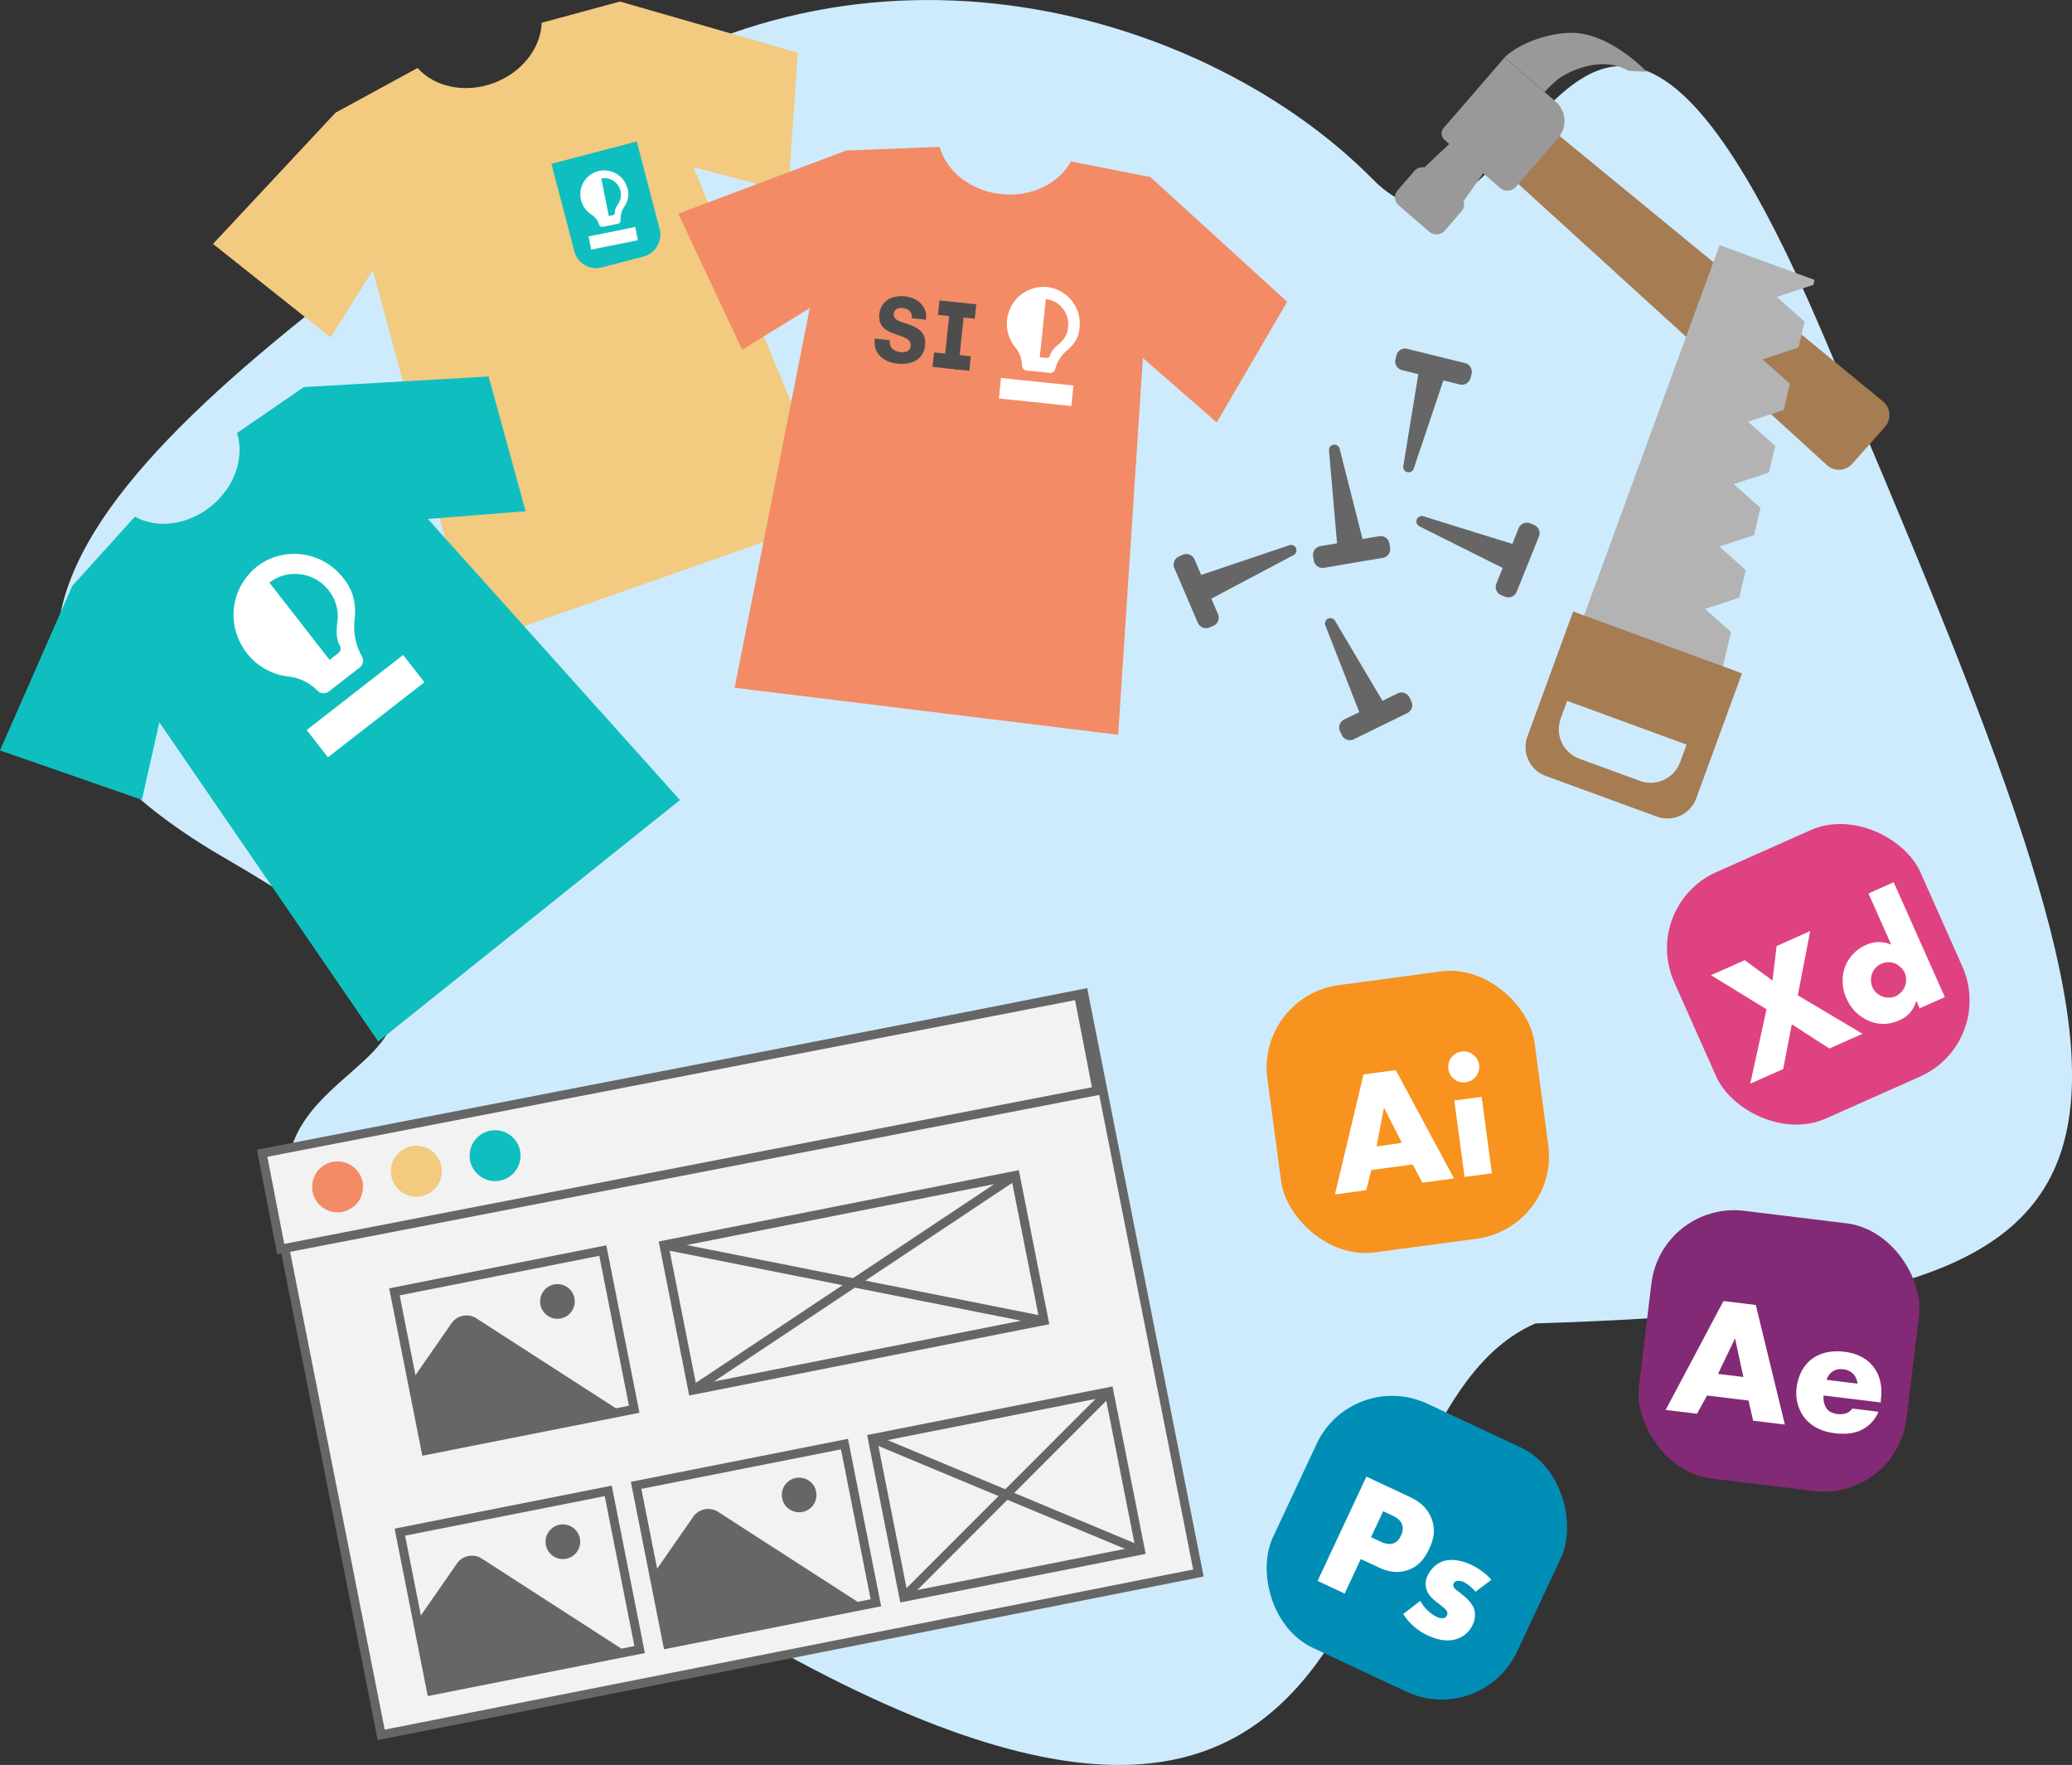 <svg id="Design_Lab" data-name="Design Lab" xmlns="http://www.w3.org/2000/svg" viewBox="0 0 1161.23 988.88"><rect x="0" y="0" width="1161.23" height="988.88" fill="#333333" stroke="none"/><defs><style>.cls-1{fill:#cdebfc;}.cls-2{fill:#a67c52;}.cls-3{fill:#999;}.cls-4{fill:#f2ca80;}.cls-5{fill:#0fbfbf;}.cls-6{fill:#fff;}.cls-7{fill:#f28b66;}.cls-8{fill:#4d4d4d;}.cls-9{fill:#b3b3b3;}.cls-10,.cls-13{fill:#666;}.cls-11{fill:#f2f2f2;}.cls-11,.cls-12{stroke:#666;}.cls-11,.cls-12,.cls-13{stroke-miterlimit:10;stroke-width:5px;}.cls-12{fill:none;}.cls-13{stroke:#f2f2f2;}.cls-14{fill:#f7931e;}.cls-15{fill:#008eb7;}.cls-16{fill:#df4280;}.cls-17{fill:#822a76;}</style></defs><title>Design Lab</title><path class="cls-1" d="M256.06,893.08C.78,666,390.59,737.34,130,586.66c-216.28-125-22.7-258.59,198.28-417.51,160-115,352.8-55.93,444.37,36.64,86,87,112.1-240.74,251,83.38,202.94,473.55,217.64,546-159.5,558C742.37,899.87,808,1246.3,415.92,1016.77,356.81,982.17,295,915.79,256.06,893.08Z" transform="translate(-3.62 -105.67)"/><path class="cls-2" d="M1041.73,365.47l18.39-20.72a9.92,9.92,0,0,0-1-14L871.76,177l-22.94,26.52,178.92,162.94A9.92,9.92,0,0,0,1041.73,365.47Z" transform="translate(-3.62 -105.67)"/><rect class="cls-3" x="791.61" y="200.82" width="26.42" height="34.78" rx="5.84" transform="translate(1492.65 -353.54) rotate(130.85)"/><path class="cls-3" d="M813.16,184l31.15,26.93a6.34,6.34,0,0,0,8.94-.65l23.63-27.34a14.36,14.36,0,0,0-1.35-20.28l-28.67-24.79-34.18,39.52A4.7,4.7,0,0,0,813.16,184Z" transform="translate(-3.62 -105.67)"/><polygon class="cls-3" points="820.34 112.57 824.47 106.69 839.03 85.96 822.09 71.31 816.29 76.8 803.68 88.72 803.49 88.9 798.46 93.65 820.34 112.57"/><path class="cls-3" d="M846.86,137.82l22.42,19.39a71.47,71.47,0,0,1,7.48-7.13c3.79-3.13,23.42-14,39.37-4.81l10.41.67s-20.39-22-42.54-21.89C871.79,124.15,855.35,129.63,846.86,137.82Z" transform="translate(-3.62 -105.67)"/><path class="cls-4" d="M445.35,213.3l-53.11-14,81.23,195.35L269.14,466.37,212.54,257l-23.61,37.73L123,242.34l68.65-73.53,46-25.05c9.42,10.6,26.5,14.44,42.7,8.42,16-6,26.4-19.74,26.84-33.75l43.85-11.9,99.68,28.66Z" transform="translate(-3.62 -105.67)"/><path class="cls-5" d="M319.88,190.17H369.3a0,0,0,0,1,0,0v50.62a12.72,12.72,0,0,1-12.72,12.72h-24a12.72,12.72,0,0,1-12.72-12.72V190.17a0,0,0,0,1,0,0Z" transform="translate(-48.52 -11.32) rotate(-14.65)"/><rect class="cls-6" x="333.94" y="235.41" width="26.69" height="7.55" transform="translate(-43.87 -32.71) rotate(-11.34)"/><path class="cls-6" d="M355,210.42a13.4,13.4,0,1,0-20,15.39,10.47,10.47,0,0,1,4.36,5.62,1.9,1.9,0,0,0,2.18,1.31l8.36-1.68a1.9,1.9,0,0,0,1.51-2,13.16,13.16,0,0,1,2-7.52A11.81,11.81,0,0,0,355,210.42ZM350,220c-.93,1.42-1.91,3.13-1.8,4.78a1.31,1.31,0,0,1-1,1.39l-2.38.48-4.21-21a9.22,9.22,0,0,1,10.53,6.24A9,9,0,0,1,350,220Z" transform="translate(-3.62 -105.67)"/><path class="cls-5" d="M298.19,392.1l-54.76,4.34L384.7,553.92,215.61,689.22,92.94,510.37l-9.8,43.42L3.62,526.13,44.08,434l35.14-38.86C91.61,402.05,109,400,122.3,389c13.15-10.92,18.38-27.36,14.17-40.73l37.44-25.73,103.55-5.93Z" transform="translate(-3.62 -105.67)"/><rect class="cls-6" x="174.21" y="491.64" width="68.49" height="19.38" transform="translate(-267.5 127.93) rotate(-37.88)"/><path class="cls-6" d="M193.27,426.42c-12.09-12.43-32-14-45.64-3.29a34.79,34.79,0,0,0-7.76,8.62c-13.59,21.33-.05,49.75,25.13,52.94a26.85,26.85,0,0,1,16.46,7.88,4.86,4.86,0,0,0,6.49.52l17.29-13.44a4.88,4.88,0,0,0,1.13-6.35,33.93,33.93,0,0,1-4.11-19.51C203.61,442.71,201.18,434.57,193.27,426.42Zm-.59,27.8c-.53,4.32-.8,9.36,1.34,13a3.35,3.35,0,0,1-.78,4.37l-4.91,3.82L154.6,432.09a23.66,23.66,0,0,1,31.34,2.27A23.23,23.23,0,0,1,192.68,454.22Z" transform="translate(-3.62 -105.67)"/><path class="cls-7" d="M685.52,342.36l-41.39-36.13L630.28,517.34,415.33,491l42.14-212.74-37.9,23.35-35.81-76.2L477.9,190l52.35-2.05c3.74,13.68,17.34,24.69,34.54,26.49,17,1.77,32.41-6,39-18.34l44.57,8.78L725,274.75Z" transform="translate(-3.62 -105.67)"/><path class="cls-8" d="M493.86,295.36l8.43.88c-.43,4.05,2.21,6.35,6.06,6.75,2.68.28,5.31-.43,5.63-3.46.46-4.37-4.69-5.12-9.58-7-4.25-1.64-8.68-4.07-8-10.76.83-8,7.78-10.75,14.21-10.08s12.92,4.79,12,13.08l-7.93-.82c.11-3.8-2-5.38-5-5.69s-4.87.75-5.13,3.22c-.36,3.5,3.41,4.35,7.53,5.69,5.2,1.74,10.86,4.14,10,12-.94,9-9,10.94-15.38,10.27C499.44,308.69,492.76,304.3,493.86,295.36Z" transform="translate(-3.62 -105.67)"/><path class="cls-8" d="M536.35,275.19l8.09.84-3.83,36.7-8.09-.85Z" transform="translate(-3.62 -105.67)"/><path class="cls-8" d="M526.26,311.23l.85-8.09,20.61,2.15-.84,8.09Z" transform="translate(-3.62 -105.67)"/><path class="cls-8" d="M529.3,282.09l.85-8.08,20.61,2.15-.84,8.09Z" transform="translate(-3.62 -105.67)"/><rect class="cls-6" x="563.92" y="319.5" width="40.85" height="11.56" transform="translate(33.3 -164.57) rotate(5.96)"/><path class="cls-6" d="M608.75,286.78a20.55,20.55,0,0,0-18.27-20.28,21,21,0,0,0-6.9.51c-14.66,3.56-20.57,21.38-11.06,33.16a16,16,0,0,1,3.83,10.19,2.89,2.89,0,0,0,2.58,2.9l13,1.36a2.91,2.91,0,0,0,3.11-2.26,20.21,20.21,0,0,1,6.29-10.09C606.48,298.06,608.79,293.55,608.75,286.78ZM597,298.49c-2,1.64-4.21,3.7-4.81,6.17a2,2,0,0,1-2.14,1.56l-3.7-.39,3.41-32.59a14.11,14.11,0,0,1,12.54,13.92A13.81,13.81,0,0,1,597,298.49Z" transform="translate(-3.62 -105.67)"/><polygon class="cls-9" points="1016.27 159.61 995.83 166.37 1011.38 180.23 1007.96 194.66 987.78 201.33 1003.13 215.01 999.65 229.71 979.73 236.3 994.89 249.8 991.34 264.75 971.68 271.25 986.64 284.58 983.04 299.81 963.63 306.22 978.4 319.38 974.72 334.86 955.58 341.18 970.15 354.16 965.61 373.31 961.08 392.43 881.1 363.16 887.8 344.84 963.72 137.35 1016.93 156.82 1016.27 159.61"/><path class="cls-2" d="M969.23,479l-77.8-28.47-6.16-2.25-25.63,70.06a17.21,17.21,0,0,0,10.24,22.06l62.32,22.8a17.21,17.21,0,0,0,22.06-10.25l25.63-70Zm-24,53.7a17.59,17.59,0,0,1-22.57,10.48l-33.87-12.39a17.59,17.59,0,0,1-10.48-22.57l3.6-9.87,66.93,24.49Z" transform="translate(-3.62 -105.67)"/><path class="cls-10" d="M847.15,440l-2.13-.85a5,5,0,0,1-2.77-6.51l3.53-8.75-46.44-23.23A3,3,0,0,1,801.6,395l49.58,15.42,3.52-8.75a5,5,0,0,1,6.51-2.77l2.12.86a5,5,0,0,1,2.77,6.5l-12.45,30.92A5,5,0,0,1,847.15,440Z" transform="translate(-3.62 -105.67)"/><path class="cls-10" d="M755.65,517.56l-1-2.06a5,5,0,0,1,2.3-6.69l8.47-4.14-18.93-48.34a3,3,0,0,1,5.43-2.66l26.5,44.65,8.47-4.14a5,5,0,0,1,6.69,2.3l1,2.06a5,5,0,0,1-2.3,6.69l-29.95,14.63A5,5,0,0,1,755.65,517.56Z" transform="translate(-3.62 -105.67)"/><path class="cls-10" d="M664.41,417.42l2.11-.91a5,5,0,0,1,6.57,2.62l3.72,8.67L726,411.23a3,3,0,0,1,2.39,5.56l-45.89,24.29,3.72,8.67a5,5,0,0,1-2.62,6.57l-2.1.91a5,5,0,0,1-6.57-2.62L661.79,424A5,5,0,0,1,664.41,417.42Z" transform="translate(-3.62 -105.67)"/><path class="cls-10" d="M739.93,419.67l-.38-2.26a5,5,0,0,1,4.09-5.76l9.31-1.57-4.48-51.73a3,3,0,0,1,6-1l12.77,50.33,9.31-1.57a5,5,0,0,1,5.76,4.09l.38,2.26a5,5,0,0,1-4.1,5.76l-32.86,5.56A5,5,0,0,1,739.93,419.67Z" transform="translate(-3.62 -105.67)"/><path class="cls-10" d="M828.32,315.21l-.55,2.22a5,5,0,0,1-6.06,3.65l-9.16-2.27L796,368a3,3,0,0,1-5.87-1.45l8.37-51.25-9.16-2.27a5,5,0,0,1-3.65-6.05l.55-2.22a5,5,0,0,1,6.06-3.65l32.35,8A5,5,0,0,1,828.32,315.21Z" transform="translate(-3.62 -105.67)"/><rect class="cls-11" x="180.63" y="704.43" width="466.9" height="331.09" transform="translate(-164.69 -8.69) rotate(-11.2)"/><rect class="cls-11" x="154.53" y="706" width="466.9" height="54.8" transform="matrix(0.98, -0.19, 0.19, 0.98, -138.66, -16.36)"/><circle class="cls-7" cx="189.19" cy="664.98" r="14.27"/><circle class="cls-4" cx="233.33" cy="656.24" r="14.27"/><circle class="cls-5" cx="277.46" cy="647.5" r="14.27"/><rect class="cls-11" x="381.85" y="782.97" width="200.73" height="82.97" transform="translate(-154.55 3.67) rotate(-11.2)"/><line class="cls-12" x1="372.08" y1="697.58" x2="585.1" y2="739.99"/><line class="cls-12" x1="568.99" y1="658.6" x2="388.19" y2="778.97"/><rect class="cls-11" x="235.35" y="951.7" width="119.05" height="90.63" transform="translate(-191.63 -29.42) rotate(-11.2)"/><path class="cls-10" d="M354.89,1031.33,245.28,1053l-7.79-39.35,22.36-32.17a10.26,10.26,0,0,1,13.59-2.69Z" transform="translate(-3.62 -105.67)"/><circle class="cls-13" cx="315.45" cy="863.81" r="12.21"/><rect class="cls-11" x="367.76" y="925.49" width="119.05" height="90.63" transform="translate(-184.02 -4.21) rotate(-11.2)"/><path class="cls-10" d="M487.31,1005.11l-109.61,21.7-7.79-39.34,22.36-32.18a10.27,10.27,0,0,1,13.58-2.69Z" transform="translate(-3.62 -105.67)"/><circle class="cls-13" cx="447.86" cy="837.6" r="12.21"/><rect class="cls-11" x="232.31" y="817.06" width="119.05" height="90.63" transform="translate(-165.54 -32.58) rotate(-11.2)"/><path class="cls-10" d="M351.85,896.69l-109.61,21.7-7.79-39.34,22.36-32.18a10.26,10.26,0,0,1,13.59-2.69Z" transform="translate(-3.62 -105.67)"/><circle class="cls-13" cx="312.41" cy="729.18" r="12.21"/><rect class="cls-11" x="500.03" y="897.7" width="135.19" height="90.63" transform="translate(-175.95 22.52) rotate(-11.2)"/><line class="cls-12" x1="488.89" y1="806.03" x2="639.11" y2="868.68"/><line class="cls-12" x1="621.51" y1="779.77" x2="506.49" y2="894.93"/><rect class="cls-14" x="717.1" y="653.06" width="151.09" height="151.09" rx="46.67" transform="translate(-93.37 6.07) rotate(-7.63)"/><path class="cls-6" d="M795.38,758.1l-23.2,3.11-2.87,11.31-17.54,2.36,16-67.22,18.11-2.43,32.63,60.71-17.73,2.37ZM789.27,746l-10-19.73L775.09,748Z" transform="translate(-3.62 -105.67)"/><path class="cls-6" d="M822.8,694.82a8.7,8.7,0,1,1-7.47,9.78A8.67,8.67,0,0,1,822.8,694.82ZM834,720.24l5.74,42.85-15.33,2-5.74-42.84Z" transform="translate(-3.62 -105.67)"/><rect class="cls-15" x="722.1" y="897.28" width="151.09" height="151.09" rx="46.67" transform="translate(484.21 -352.12) rotate(25.09)"/><path class="cls-6" d="M766.26,979.18l-9.06,19.35-15.15-7.09L769.4,933l24.17,11.32c5.08,2.38,9.89,5.8,12.34,12.18s1.09,11.83-1.21,16.73c-2.17,4.64-5.33,9.78-12,12.12s-12.37.4-16.92-1.73ZM772,966.92l5.07,2.38c1.58.74,4.64,2,7.26,1.15s3.77-3,4.43-4.44a7.89,7.89,0,0,0,.71-6.07c-.89-2.66-3.57-4.24-5.5-5.14l-5.17-2.42Z" transform="translate(-3.62 -105.67)"/><path class="cls-6" d="M799.61,1002.59a21.92,21.92,0,0,0,4.25,5.51,20.14,20.14,0,0,0,5,3.51,6.58,6.58,0,0,0,4.09.63,2.47,2.47,0,0,0,1.56-1.51,2.34,2.34,0,0,0,.12-2.08c-.51-1.2-1.79-2.12-3-3.12l-3.26-2.6c-1.73-1.34-4.2-3.35-5.24-6.61a10.5,10.5,0,0,1,.62-7.94,15.5,15.5,0,0,1,8.15-7.82c4.41-1.67,10.45-.87,16.23,1.83a35.62,35.62,0,0,1,11.33,8.41l-8.91,6.71a21.68,21.68,0,0,0-6.45-5.37,6.66,6.66,0,0,0-3.61-.73,2.32,2.32,0,0,0-2.13,1.36,2.51,2.51,0,0,0,.64,3c1.06,1.14,2.2,1.67,4.1,3.31l2.22,1.89a18.15,18.15,0,0,1,4.34,5.77,12.22,12.22,0,0,1-.67,9.19,14.51,14.51,0,0,1-8.49,7.87c-6.69,2.42-13.51-.34-16.75-1.86A31.84,31.84,0,0,1,790.07,1010Z" transform="translate(-3.62 -105.67)"/><rect class="cls-16" x="947.09" y="576.11" width="151.09" height="151.09" rx="46.67" transform="translate(-180.21 366.31) rotate(-23.99)"/><path class="cls-6" d="M993.64,671.13l-31.13-19.07,18.91-8.41L997,655.05l2.3-19.34,18.82-8.37-6.94,36,36.25,21.54-18.55,8.26-21.07-13.59L1003,704.63l-18.46,8.21Z" transform="translate(-3.62 -105.67)"/><path class="cls-6" d="M1093.6,664.33l-14.14,6.29-1.92-4.33a15.89,15.89,0,0,1-9.41,11,20.74,20.74,0,0,1-16.31.69,23.82,23.82,0,0,1-13.36-12.9,23.52,23.52,0,0,1-.51-18.5,22.16,22.16,0,0,1,11.6-11.52,17.12,17.12,0,0,1,14-.1l-12.77-28.71,14.13-6.29Zm-22.52-5.64a10.36,10.36,0,0,0,0-8.05,11.28,11.28,0,0,0-5.48-5.18,9.9,9.9,0,0,0-12.76,5.57,10.57,10.57,0,0,0,.25,7.93,9.77,9.77,0,0,0,5.49,5,9.61,9.61,0,0,0,7.45-.14A10.58,10.58,0,0,0,1071.08,658.69Z" transform="translate(-3.62 -105.67)"/><rect class="cls-17" x="925.01" y="787.09" width="151.09" height="151.09" rx="46.67" transform="translate(108.19 -220.47) rotate(6.95)"/><path class="cls-6" d="M983.55,890.39l-23.23-2.84-5.63,10.23-17.57-2.15,32.39-61,18.14,2.21,16.28,67-17.76-2.16Zm-2.87-13.21L976,855.57l-9.54,19.88Z" transform="translate(-3.62 -105.67)"/><path class="cls-6" d="M1057.65,891.44l-32-3.9a11,11,0,0,0,1.81,7.53c.85,1.07,2.63,2.46,6.08,2.88a12.16,12.16,0,0,0,5.13-.54,7.19,7.19,0,0,0,3-2.55l14.69,1.79a19.49,19.49,0,0,1-6.26,8.19c-3.54,2.69-8.89,5-18.2,3.83-5.66-.69-12.32-2.77-17-8.7a22.66,22.66,0,0,1-4.36-17c.88-7.2,4.27-12.63,8.46-15.82,4-3,9.88-5.13,18.33-4.1,5,.61,11.29,2.45,15.79,7.87,5.35,6.5,5.2,14.08,4.62,18.88Zm-13-10.55a10.39,10.39,0,0,0-1.93-4.92,9,9,0,0,0-6-3.07,8.31,8.31,0,0,0-6.52,1.54,8.76,8.76,0,0,0-2.87,4.33Z" transform="translate(-3.62 -105.67)"/></svg>